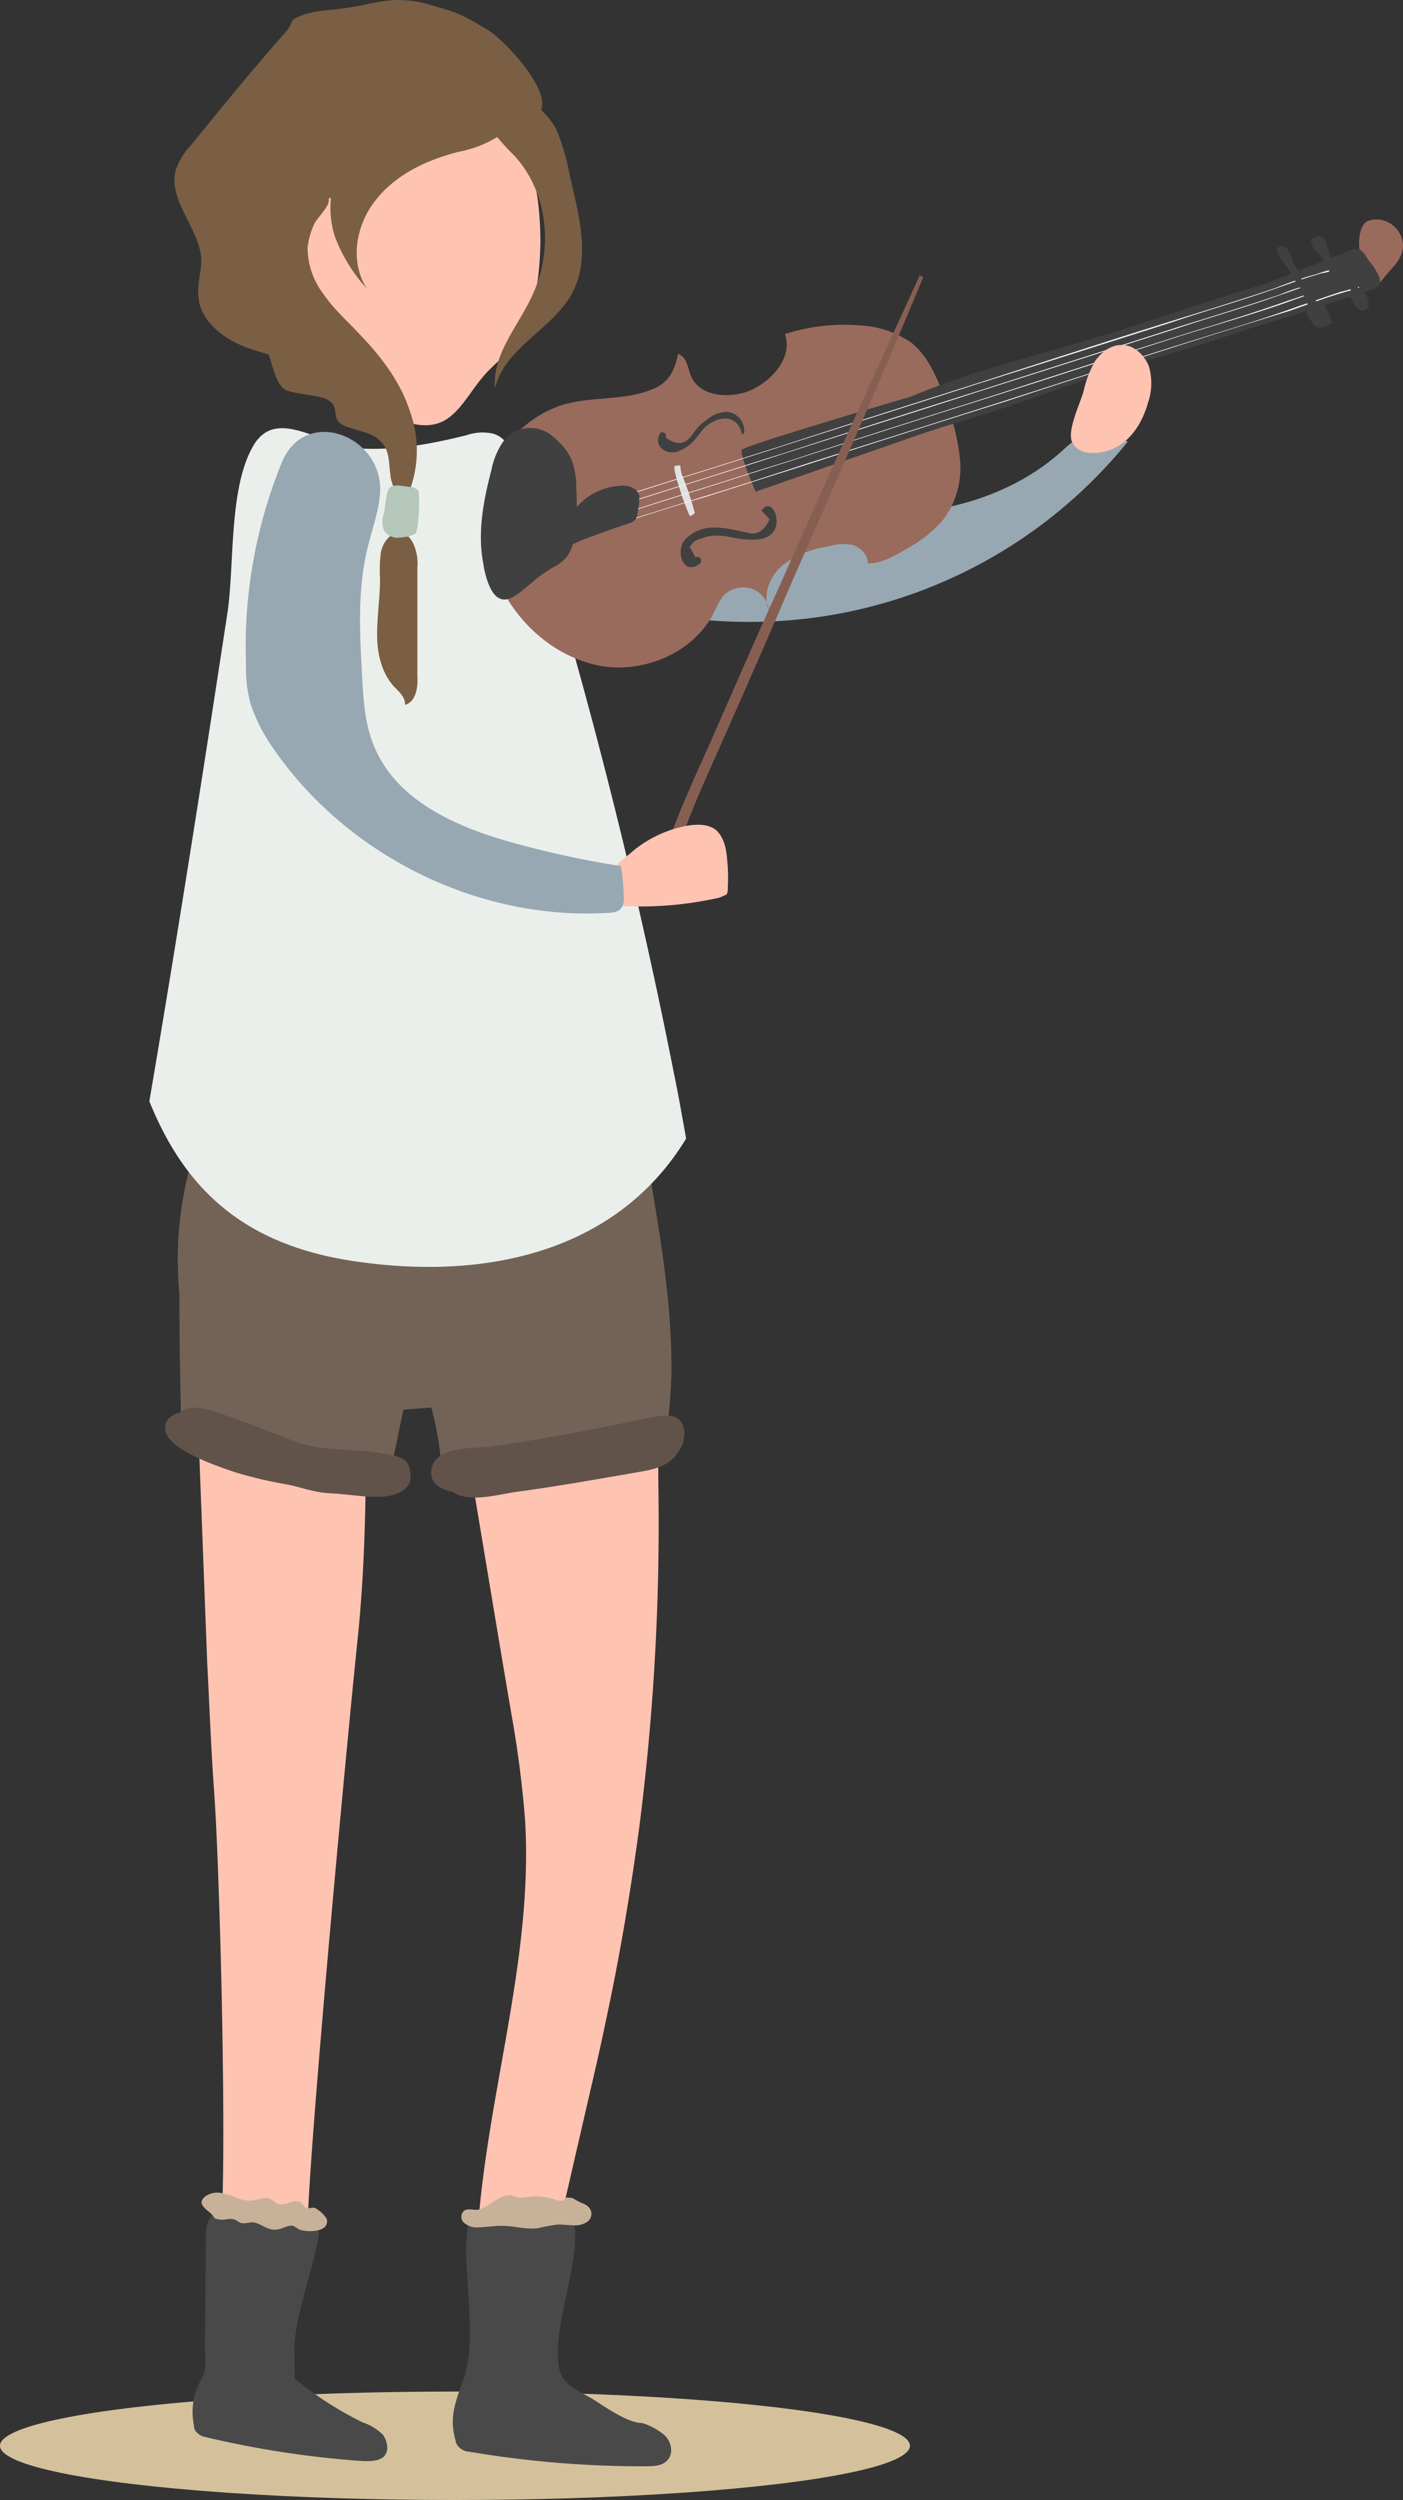 <svg xmlns="http://www.w3.org/2000/svg" xmlns:xlink="http://www.w3.org/1999/xlink" width="246.361" height="438.721" viewBox="0 0 246.361 438.721"><rect x="0" y="0" width="246.361" height="438.721" fill="#333333" stroke="none"/><defs><style>.a{fill:#d4c19c;}.b{fill-rule:evenodd;fill:url(#a);}.c{fill:#ffc3b1;}.d{fill:#97a8b2;}.e{fill:#736357;}.f{fill:#494949;}.g{fill:#ebefeb;}.h{fill:#996b5d;}.i{fill:#404040;}.j{fill:#e2e2e2;}.k{fill:#f2f2f2;}.l{fill:#875f52;}.m{fill:#7a5f44;}.n{fill:#b4c7ba;}.o{fill:#615349;}.p{fill:#c7b299;}</style><linearGradient id="a" y1="0.496" x2="1" y2="0.496" gradientUnits="objectBoundingBox"><stop offset="0" stop-color="#ccc"/><stop offset="1" stop-color="#ccc"/></linearGradient></defs><g transform="translate(17.999)"><ellipse class="a" cx="79.889" cy="9.517" rx="79.889" ry="9.517" transform="translate(-17.999 419.687)"/><path class="b" d="M13420.179,3801.729h.258a171.344,171.344,0,0,0,23.018-1.286A176.377,176.377,0,0,1,13420.179,3801.729Zm35.487-4.5c1.415-.643,2.83-1.928,2.83-3.215C13458.5,3795.3,13457.081,3796.586,13455.666,3797.229ZM13324,3794.014c0-.9,1.03-1.928,3.344-2.572a70.605,70.605,0,0,1,13.627-2.444h2.574a85.513,85.513,0,0,1,12.729,1.287c8.484,1.157,17.229,1.157,25.847,1.414,4.5.129,9,.129,13.5.129,13.888,0,27.9-.515,41.79-1.415,2.569-.128,5.271-.385,7.841-.385a28.6,28.6,0,0,1,11.445,1.928,2.911,2.911,0,0,1,1.544,1.157l.127.128-.127-.128a2.911,2.911,0,0,0-1.544-1.157,28.6,28.6,0,0,0-11.445-1.928c-2.57,0-5.271.257-7.841.385-13.887.9-27.9,1.415-41.79,1.415-4.5,0-9,0-13.5-.129-8.618-.257-17.362-.257-25.847-1.414a83.805,83.805,0,0,0-12.6-1.287h-2.7a70.605,70.605,0,0,0-13.627,2.444c-2.313.643-3.344,1.543-3.344,2.444Z" transform="translate(-13324.001 -3365.712)"/><path class="c" d="M13840.082,2447.869c-1.031,5.014-2.187,9.9-3.346,14.916-1.668,7.2-3.339,14.529-5.011,21.729a3.5,3.5,0,0,1-1.033,2.186,4.513,4.513,0,0,1-3.469.643,30.745,30.745,0,0,1-9.643-2.057c1.543-24.43,9.9-48.6,8.355-73.034a187.835,187.835,0,0,0-2.442-18.772c-2.827-16.587-5.529-33.174-8.357-49.761a9.97,9.97,0,0,1,.127-5.143,9.847,9.847,0,0,1,4.246-3.986c5.785-3.471,18.514-7.844,25.715-5.4,4.115,1.415,3.471,5.272,3.6,8.486.259,5.143.517,10.158.517,15.3a417.91,417.91,0,0,1-3.345,60.69C13844.455,2425.11,13842.524,2436.554,13840.082,2447.869Z" transform="translate(-13751.745 -2092.987)"/><path class="c" d="M13481.313,2319.478c0,13.373-.132,26.874-1.547,40.117-2.058,20.059-7.585,79.206-8.612,99.265-.131,2.957-.517,6.556-3.344,7.843a7.831,7.831,0,0,1-3.474.257,28.507,28.507,0,0,1-8.612-2.314c1.284-13.372-.129-66.348-1.158-79.591-.514-7.2-.771-14.53-1.157-21.73-.646-16.972-1.285-33.816-1.931-50.789a4.779,4.779,0,0,1,.258-2.7c.514-1.672,2.187-2.572,3.729-3.215a38.112,38.112,0,0,1,20.059-2.442c2.956.385,5.4.256,5.789,3.471C13481.952,2311.378,13481.313,2315.621,13481.313,2319.478Z" transform="translate(-13435.021 -2071.447)"/><path class="d" d="M13856.977,1089.084c7.328,1.286,14.4,4.114,21.473,6.429,10.029,3.086,20.316,5.272,30.734,4.629s20.828-4.114,28.541-11.187a19,19,0,0,1,3.6-2.7c2.443-1.157,5.531-.385,7.717,1.286a85.428,85.428,0,0,1-62.107,31.5c-10.027.514-19.928-.9-29.828-2.7-6.172-1.158-12.73-2.7-17.486-6.943-3.986-3.729-6.945-12.344-3.217-17.23C13840.389,1086.9,13851.447,1088.056,13856.977,1089.084Z" transform="translate(-13769.027 -1010.007)"/><path class="e" d="M13427.389,2033.976a12.556,12.556,0,0,1,4.629,1.285,68.007,68.007,0,0,0,32.016,5.657q1.154-5.785,2.311-11.186c1.674-.128,3.348-.257,4.889-.385a54.064,54.064,0,0,1,1.8,10.8c10.674-1.286,21.346-3.986,32.275-5.915a57.122,57.122,0,0,1,7.328-.9c.385-3.343.643-6.557.768-9.9,0-2.057,0-4.114-.125-6.172h0c-.389-9.515-2.059-19.03-3.6-28.416-.9-5.915-1.928-11.958-5.654-16.844-19.033,10.415-43.592,12.215-64.422,4.757-2.186-.771-5.016-1.542-6.559-.128a5.413,5.413,0,0,0-1.156,1.8,62.8,62.8,0,0,0-4.883,30.988C13427,2017.646,13427.129,2025.746,13427.389,2033.976Z" transform="translate(-13413.5 -1782.344)"/><path class="f" d="M13804.537,3550.645l.258-1.029c1.289-4.887.131-14.273,0-19.286a24.065,24.065,0,0,1,.514-6.816c2.961,0,14.4-.514,17.361-.514l.768.128.26.772c1.283,6.943-4.115,18.9-2.574,25.843.645,2.7,3.344,3.729,5.789,5.144,2.059,1.286,6.174,4.243,8.742,4.243a10.96,10.96,0,0,1,3.988,2.186c1.154,1.157,1.539,3.087.514,4.243-.771,1.029-2.314,1.158-3.732,1.158a181.866,181.866,0,0,1-31.242-2.572,2.55,2.55,0,0,1-1.674-.771,2.068,2.068,0,0,1-.643-1.286C13801.582,3557.717,13803.25,3554.631,13804.537,3550.645Z" transform="translate(-13740.893 -3133.916)"/><path class="f" d="M13447.527,3546.592a31.4,31.4,0,0,1,1.418-2.958,11.375,11.375,0,0,0,.127-3.6c0-5.272.129-14.787.129-20.058,0-1.672.127-3.472,1.545-4.373a4.584,4.584,0,0,1,3.213-.129c3.213.515,9.385,1.029,12.473,1.543a3.53,3.53,0,0,1,2.313,1.028c.516.644.26,1.544.131,2.315-.9,5.144-4.373,14.529-4.113,19.673,0,1.542.127,2.958,0,4.5a61.269,61.269,0,0,0,11.957,7.715,9.385,9.385,0,0,1,3.6,2.187c.77,1.156,1.156,2.828.129,3.857-.9.771-2.316.771-3.471.771a169.948,169.948,0,0,1-27.9-4.244,2.535,2.535,0,0,1-1.414-.771,1.392,1.392,0,0,1-.514-1.157A11.743,11.743,0,0,1,13447.527,3546.592Z" transform="translate(-13431.07 -3127.163)"/><path class="g" d="M13425.545,1227.821c23.274,3.086,45.132-2.7,56.705-21.73-.646-3.6-1.285-7.329-2.058-11.058a977.136,977.136,0,0,0-27.517-107.107c-.773-2.186-1.8-4.758-4.242-5.529a8.589,8.589,0,0,0-4.759.257c-6.172,1.543-12.473,2.7-18.771,2.314-7.075-.514-14.917-7.714-18.905,0-3.983,7.329-3.082,20.316-4.241,28.545-4.372,28.673-8.871,57.347-13.758,86.021C13394.428,1215.477,13405.228,1225.249,13425.545,1227.821Z" transform="translate(-13379.771 -1006.277)"/><path class="c" d="M13602.741,650.188a29.306,29.306,0,0,0,1.284,7.458c1.8,5.272,6.559,8.229,11.061,10.672,3.469,1.8,7.457,3.472,10.928,1.8,2.956-1.543,4.626-5.015,6.945-7.715,1.671-2.057,3.857-3.6,5.525-5.658,3.6-4.757,4.5-11.572,4.63-18,0-8.1-1.414-16.973-6.814-22.245a20.4,20.4,0,0,0-10.027-4.886,18.215,18.215,0,0,0-10.162-.129c-4.109,1.286-7.584,4.629-10.025,8.744C13600.3,630,13602.1,639,13602.741,650.188Z" transform="translate(-13566.221 -596.184)"/><path class="h" d="M15036.25,800.9a4.746,4.746,0,0,0-2.7-3.986,4.4,4.4,0,0,0-3.6-.129c-1.156.643-1.415,2.7-1.415,3.986a6.323,6.323,0,0,1,0,1.543c-.258.772-1.673.386-1.673,1.286-.128.514.389,1.029.771,1.543a23.426,23.426,0,0,0,2.572,2.443c1.157,1.029,1.929.129,2.7-.9C15034.452,804.753,15036.25,803.467,15036.25,800.9Z" transform="translate(-14807.889 -757.95)"/><path class="h" d="M13875.2,951.176c-5.145,2.443-11.188,1.414-16.588,3.086a19.593,19.593,0,0,0-12.6,12.987,25.359,25.359,0,0,0,1.675,18.387c3.343,7.2,10.03,12.987,17.874,14.4,7.711,1.286,16.458-2.443,19.926-9.643a16.616,16.616,0,0,1,1.416-2.572,4.88,4.88,0,0,1,4.889-1.414,4.553,4.553,0,0,1,3.211,3.857c-1.154-2.7.13-5.915,2.316-7.844a16.769,16.769,0,0,1,8.1-3.343,8.448,8.448,0,0,1,4.372-.257c1.413.514,2.7,1.8,2.57,3.215,2.574,0,4.887-1.415,7.072-2.7a22.166,22.166,0,0,0,6.3-5.143,15.127,15.127,0,0,0,2.827-10.415,38.3,38.3,0,0,0-2.7-10.672c-1.288-3.6-2.831-7.329-5.786-9.772a17.389,17.389,0,0,0-9.389-3.086,33.4,33.4,0,0,0-12.857,1.543c1.414,4.114-2.313,8.358-6.429,10.029-3.6,1.286-8.485.9-10.027-2.572-.642-1.414-.642-3.343-2.317-3.986C13878.539,947.7,13877.767,949.89,13875.2,951.176Z" transform="translate(-13777.988 -883.157)"/><path class="i" d="M14226.58,862.484c2.96-1.286,6.3-2.443,9.517-3.6,6.688-2.186,13.761-3.986,20.573-6.043,7.2-2.057,14.016-4.5,21.091-6.686,3.854-1.286,7.582-2.443,11.569-3.6l.13-.129,14.4-5.658a2.776,2.776,0,0,1,1.414-.128l.9.9c.9,1.671,1.159,1.415,2.059,3.086.514.772.9,1.929.258,2.572l-.9.514-14.659,4.757h0c-3.085.9-6.172,1.8-9.126,2.829-6.56,2.314-13.5,4.115-20.189,6.172-7.071,2.186-13.63,4.629-20.573,6.943-3.341,1.157-6.814,2.186-10.285,3.214-1.671.514-5.53,1.8-7.332,2.443L14199.2,879.2s-2.828-6.429-2.442-7.329C14197.136,871.1,14226.58,862.484,14226.58,862.484Z" transform="translate(-14084.503 -792.922)"/><path class="i" d="M13849.273,1108.56a25.626,25.626,0,0,1,4.246-3.086,6.673,6.673,0,0,0,2.184-1.671c1.16-1.286,1.414-3.215,1.67-5.015a46.866,46.866,0,0,0,.129-7.329,13.331,13.331,0,0,0-.9-5.015,9.838,9.838,0,0,0-2.186-2.957,8.867,8.867,0,0,0-1.674-1.414,5.929,5.929,0,0,0-8.1,1.414,13.381,13.381,0,0,0-2.055,5.015c-1.416,5.4-2.443,10.929-1.416,16.329.258,1.8,1.156,5.529,2.957,6.172C13845.8,1111.775,13847.986,1109.589,13849.273,1108.56Z" transform="translate(-13774.312 -1005.953)"/><path class="j" d="M14107.571,1140.615l.132.257h.251l.648-.514-.131-.385a51.133,51.133,0,0,0-1.93-5.786,6.127,6.127,0,0,1-.514-2.186l-1.03.129v.514a18.911,18.911,0,0,0,.645,2.571A45.514,45.514,0,0,0,14107.571,1140.615Z" transform="translate(-14004.577 -1050.351)"/><path class="k" d="M14106.924,864.658c-2.059.643-.515.128-2.443.772a67.656,67.656,0,0,0-7.2,2.443c-5.658,1.929-11.571,3.729-17.359,5.529-11.571,3.6-23.015,7.329-34.586,11.058-11.7,3.729-23.532,7.458-35.359,11.315-5.785,1.8-11.7,3.729-17.616,5.529-5.787,1.8-11.572,3.729-17.359,5.4v.129c5.787-1.672,11.572-3.6,17.359-5.4s11.441-3.6,17.1-5.4c11.959-3.857,23.915-7.586,35.875-11.443,11.441-3.6,22.759-7.2,34.072-10.8,5.272-1.8,10.671-3.343,15.944-5.143,3.088-1.028,6.043-2.186,9.129-3.086,2.06-.643.385,0,2.443-.643C14107.568,864.658,14107.568,864.529,14106.924,864.658Z" transform="translate(-13891.293 -817.341)"/><path class="k" d="M14106.882,889a29.863,29.863,0,0,0-3.6,1.286c-5.657,1.929-11.57,3.729-17.356,5.529-11.573,3.729-23.017,7.329-34.587,11.058-11.832,3.729-23.531,7.458-35.36,11.315-5.915,1.8-11.7,3.729-17.616,5.529-5.786,1.8-11.574,3.729-17.362,5.4v.129c5.788-1.672,11.576-3.6,17.362-5.4s11.445-3.6,17.1-5.4c11.96-3.858,23.917-7.586,35.876-11.444q16.972-5.4,33.947-10.8c5.4-1.8,10.8-3.343,16.071-5.143,1.8-.643,3.727-1.286,5.526-1.929Z" transform="translate(-13896.522 -838.597)"/><path class="k" d="M14113.038,897c-1.284.386-2.57.9-3.856,1.286-5.785,2.057-11.571,3.857-17.484,5.657-11.445,3.6-23.02,7.329-34.46,11.058-11.832,3.729-23.53,7.458-35.359,11.315-5.918,1.8-11.7,3.729-17.617,5.529-5.788,1.8-12.472,3.986-18.259,5.786h0c5.787-1.671,12.471-3.857,18.259-5.658s11.316-3.6,17.1-5.4c11.96-3.857,23.917-7.715,35.878-11.444,11.313-3.6,22.627-7.329,33.944-10.929,5.4-1.672,10.8-3.214,16.071-5.015,1.929-.643,3.86-1.414,5.913-2.057Z" transform="translate(-13900.882 -845.568)"/><path class="k" d="M14128.85,888.658a19.526,19.526,0,0,1-2.569.772c-2.443.771-4.887,1.672-7.2,2.443-5.657,2.057-11.573,3.857-17.357,5.657-11.572,3.6-23.016,7.329-34.587,11.058-11.7,3.729-23.53,7.458-35.234,11.186-5.913,1.929-11.827,3.858-17.74,5.658-5.788,1.8-13.372,4.243-19.162,5.915v.129c5.916-1.672,13.374-4.243,19.287-5.915l16.975-5.4c11.958-3.857,24.046-7.715,36-11.444,11.317-3.729,22.633-7.329,33.944-10.93,5.273-1.671,10.675-3.343,16.074-5.014,2.958-1.029,5.915-2.186,9-3.086,2.058-.643.643-.129,2.7-.771C14129.621,888.658,14129.493,888.529,14128.85,888.658Z" transform="translate(-13908.72 -838.255)"/><path class="i" d="M13958.882,1166.3l.645-.514.256-.643q.192-1.157.386-2.314v-1.286c-.386-1.286-1.929-1.8-3.213-1.672a10.77,10.77,0,0,0-6.433,2.443,15.5,15.5,0,0,0-4.11,5.4c-.388.772-1.031,2.572.126,2.829,1.026.257,3.086-1.029,3.984-1.286C13953.226,1168.228,13956.053,1167.2,13958.882,1166.3Z" transform="translate(-13865.919 -1074.621)"/><path class="i" d="M14127.77,1188.651l.512.515.9,1.028q-1.538,3.086-3.855,2.314c-.9-.128-1.674-.386-2.576-.515a15.969,15.969,0,0,0-3.469-.385,6.8,6.8,0,0,0-4.887,2.057c-1.8,1.928-.516,6.429,2.441,4.372.771-.514.131-1.671-.641-1.157-.387-.643-.643-1.286-1.029-1.8a2.75,2.75,0,0,1,2.057-1.543,6.923,6.923,0,0,1,2.83-.514c1.543,0,3.086.514,4.631.643,1.67.129,3.984.257,5.139-1.286C14131.369,1190.452,14129.57,1186.08,14127.77,1188.651Z" transform="translate(-14012.045 -1099.031)"/><path class="i" d="M14094.676,1059a5.906,5.906,0,0,0-3.469,1.415,13.581,13.581,0,0,0-1.543,1.286c-.383.514-.771,1.029-1.158,1.543-1.156,1.543-2.7,1.672-4.5.257.385-.643-.645-1.286-1.029-.643-1.029,2.057.771,3.6,2.83,3.214a7.229,7.229,0,0,0,3.344-2.186c.639-.771,1.152-1.543,1.8-2.186,2.314-2.057,5.656-2.315,6.43,1.157h.385A3.324,3.324,0,0,0,14094.676,1059Z" transform="translate(-13985.124 -986.738)"/><path class="i" d="M14929.154,835.79l.516.643.771.129.514-.514-.127-.9a13.827,13.827,0,0,0-1.031-1.929l-.127-.129-.387-.129C14927.1,832.832,14928.641,834.89,14929.154,835.79Z" transform="translate(-14721.882 -789.758)"/><path class="i" d="M14974.383,821.474l.643.9a1.174,1.174,0,0,0,1.027.514l.9-.514.256-.257-.125-.257a6.592,6.592,0,0,0-.645-1.671l-.389-.514h-.127a1.939,1.939,0,0,0-1.668.386l-.258.514Z" transform="translate(-14761.839 -778.142)"/><path class="i" d="M14967.8,910h.514l.9.257.516.772a13.9,13.9,0,0,1,1.025,2.443v.129l-.125.128a8.525,8.525,0,0,1-1.93.643l-.773-.129-.385-.386a11.4,11.4,0,0,1-1.287-2.057c-.256-.514-.512-1.028.256-1.286A5.411,5.411,0,0,1,14967.8,910Z" transform="translate(-14754.868 -856.896)"/><path class="i" d="M15026.645,894.147l.642,1.157.513.514.772.128.258-.128.385-.257.256-.257v-.257a2.508,2.508,0,0,0-.382-1.672l-.389-.771-.258-.257h-.256a2.2,2.2,0,0,0-1.29,0l-.894.772.257.386Z" transform="translate(-14807.153 -841.429)"/><path class="i" d="M14964.287,892.443a3.263,3.263,0,0,1-.516-2.186l.129-.129h.131l.383-.129.387.129.258.386a8.563,8.563,0,0,1,1.158,2.443v.129l-.129.129-1.156.257-.258-.386Z" transform="translate(-14752.899 -839.468)"/><path class="i" d="M15025,878.9v-.386l.13-.386.256-.129h.256l.258.129a5.035,5.035,0,0,1,1.029,1.8v.386l-.384.257c-.392.258-.646.258-.9-.257S15025.256,879.414,15025,878.9Z" transform="translate(-14806.285 -829.011)"/><path class="i" d="M14940.508,853.794l.77,1.157c.255.514.388,1.029.641,1.543l.259.128.133.129.385-.257.125-.257a7.385,7.385,0,0,0-1.668-3.857c-.258-.257-1.161-.9-1.289-.257C14939.733,852.637,14940.248,853.408,14940.508,853.794Z" transform="translate(-14732.074 -806.219)"/><path class="i" d="M14985.921,838.057l.642,1.157c.261.386.391.9.773,1.157l.13.128h.256l.646-.386-.13-.514a13.274,13.274,0,0,0-.645-1.415q-.387-.771-.771-1.543l-.772-.643-.771.257C14984.892,836.772,14985.662,837.543,14985.921,838.057Z" transform="translate(-14771.58 -792.411)"/><path class="l" d="M14082.583,979.722c2.317-9.386,6.559-18.13,10.416-26.873s7.714-17.487,11.444-26.23c7.844-17.744,15.561-35.488,23.016-53.361l-.644-.257q-12.535,27.195-24.687,54.647c-4.115,9-7.975,18-11.957,27-3.6,8.1-7.459,16.073-9.516,24.687C14080.271,980.622,14082.2,981.007,14082.583,979.722Z" transform="translate(-13983.318 -824.654)"/><path class="c" d="M14021.281,1627.192a21.066,21.066,0,0,1,9.389-4.372c1.672-.257,3.725-.386,5.143.771,1.414,1.286,1.8,3.344,1.928,5.143a29.345,29.345,0,0,1,.129,4.758c0,.514,0,1.157-.258,1.415l-1.158.514a62.649,62.649,0,0,1-15.559,1.543,3.758,3.758,0,0,1-2.7-.771,4.473,4.473,0,0,1-.771-1.8C14016.523,1630.407,14018.326,1629.764,14021.281,1627.192Z" transform="translate(-13928.063 -1477.91)"/><path class="c" d="M14648.724,975.912a18.762,18.762,0,0,1,2.055-5.272c1.159-1.543,2.827-2.829,4.756-2.7,2.061,0,3.862,1.8,4.631,3.729a10.543,10.543,0,0,1-.129,6.3c-.9,3.215-2.7,6.429-5.785,7.972-2.059,1.157-6.429,1.672-7.586-1.029C14645.763,982.855,14648.206,977.969,14648.724,975.912Z" transform="translate(-14476.424 -907.379)"/><path class="d" d="M13519.693,1127.193a24.5,24.5,0,0,0,.771,6.943,30.1,30.1,0,0,0,3.986,7.844c12.858,18.773,35.873,30.216,58.5,28.931,1.159,0,2.316-.128,2.83-1.157a3.029,3.029,0,0,0,.256-1.543,38.583,38.583,0,0,0-.512-5.529,164.9,164.9,0,0,1-17.616-3.729c-10.287-2.7-21.347-7.2-25.588-16.973-1.927-4.372-2.058-9.258-2.313-14.015-.388-7.072-.644-14.272,1.026-21.087.774-3.214,1.929-6.3,2.188-9.515.771-10.158-13.114-15.558-17.229-5.529A85.389,85.389,0,0,0,13519.693,1127.193Z" transform="translate(-13494.494 -1010.699)"/><path class="m" d="M13491.643,527.73a40.766,40.766,0,0,0-2.316-7.972,13.433,13.433,0,0,0-2.7-3.472c1.543-3.857-6.557-12.215-9.127-13.887-3.088-1.8-4.5-2.829-7.975-3.857-3.6-1.029-4.244-1.414-7.971-1.543-3.086,0-6.17,1.029-9.258,1.414-2.572.386-5.27.386-7.713,1.286-2.7,1.157-1.029.9-2.961,3.086-5.656,6.429-11.055,12.987-16.457,19.673a11.914,11.914,0,0,0-2.7,4.372c-1.414,5.4,4.244,10.286,4.5,15.815,0,2.057-.773,4.243-.516,6.429.258,3.986,3.986,7.072,7.715,8.615,1.541.643,3.086,1.029,4.629,1.543.771,2.186,1.416,6.043,3.6,6.429,1.93.514,3.99.643,5.914,1.157,3.859,1.286.516,3.857,4.373,5.143,2.186.772,4.76,1.029,6.17,2.957,1.158,1.414,1.029,3.472,1.289,5.272.127,1.672.9,3.472,2.441,4.115l-.129,1.029.516-.9h0a20.014,20.014,0,0,0,.643-15.172c-1.672-5.272-5.143-9.772-9-13.758-2.055-2.186-4.373-4.243-6.043-6.686a13.555,13.555,0,0,1-2.957-8.358,13.23,13.23,0,0,1,1.287-4.372c.514-.9,2.443-2.829,2.443-3.858v-.386l.385-.129a16.723,16.723,0,0,0,.643,6.686,28.55,28.55,0,0,0,5.658,9.258c-3.086-4.758-1.928-11.315,1.67-15.687,3.6-4.5,9-6.943,14.531-8.358a19.63,19.63,0,0,0,6.688-2.572,36.5,36.5,0,0,0,2.955,3.214c6.045,6.558,6.945,16.587,3.215,24.559-2.441,5.4-7.072,10.287-6.557,16.33,1.672-7.2,10.287-10.415,13.627-16.844C13495.369,542,13493.182,534.545,13491.643,527.73Z" transform="translate(-13409.604 -497)"/><path class="m" d="M13705.3,1225.607c-1.934-3.6-5.145-1.286-5.662,1.8a25.894,25.894,0,0,0-.125,4.5c0,3.215-.516,6.558-.516,9.772,0,3.343.773,6.686,2.955,9.129.9.9,2.059,1.929,1.932,3.215,1.928-.514,2.313-3.086,2.184-5.015v-19.03A8.35,8.35,0,0,0,13705.3,1225.607Z" transform="translate(-13650.779 -1130.329)"/><path class="n" d="M13711.62,1159.914l.77.386.258.514a32.373,32.373,0,0,1-.258,6.172l-.256,1.029-1.159.514a14.14,14.14,0,0,1-2.312.257,3.038,3.038,0,0,1-2.06-1.157,3.906,3.906,0,0,1-.128-2.957c.256-1.029.387-3.986,1.029-4.629C13708.274,1159.143,13710.592,1159.914,13711.62,1159.914Z" transform="translate(-13657.102 -1074.409)"/><path class="o" d="M13452.587,2429.162c-.389-2.315-2.057-2.445-3.985-2.829-5.016-1.157-11.06-.385-15.943-2.186-4.759-1.8-9.773-3.857-14.66-5.4-2.44-.77-4.5-1.029-6.043.387h-.516l-.254.256c-1.673.644-2.059,2.443-1.031,3.987,2.059,2.828,8.616,5.014,11.573,6.043a74.589,74.589,0,0,0,9.258,2.186c2.572.514,4.756,1.414,7.457,1.543,3.214.128,6.943.9,10.159.514C13450.785,2433.276,13453.23,2432.247,13452.587,2429.162Z" transform="translate(-13398.582 -2171.101)"/><path class="o" d="M13817.16,2431.35c-.641-3.343-4.5-2.185-6.814-1.8-9,1.928-17.873,3.6-26.873,4.886-2.83.386-9.516-.129-10.543,3.6-.773,2.7,1.414,3.986,3.6,4.372,2.83,2.058,8.359.386,11.316,0,6.686-.9,13.244-2.057,19.93-3.214,4.371-.772,7.455-1.028,9.26-5.4l.127-1.029A2.589,2.589,0,0,0,13817.16,2431.35Z" transform="translate(-13715.064 -2180.618)"/><path class="p" d="M13459.913,3490.339a3.625,3.625,0,0,1,2.833-.642,10.466,10.466,0,0,1,2.829.9,5.4,5.4,0,0,0,2.826.386c1.024-.128,2.059-.643,2.958-.256.511.256.9.643,1.413.9,1.285.387,2.83-1.029,3.986-.257.387.257.518.9,1.158,1.029l1.029-.129c.386,0,.771.385,1.156.643a5.559,5.559,0,0,1,1.157,1.286,1.423,1.423,0,0,1-.385,1.542,3.2,3.2,0,0,1-1.157.515,6.677,6.677,0,0,1-3.217-.129l-1.028-.642c-1.027-.259-2.055.642-3.213.642-1.416.129-2.573-1.157-3.988-1.286-.77,0-1.542.386-2.314,0l-.638-.385c-1.029-.514-1.932.128-2.959-.128-1.031-.128-.646-.257-1.289-.9C13460.172,3492.525,13458.374,3491.625,13459.913,3490.339Z" transform="translate(-13441.911 -3104.855)"/><path class="p" d="M13816.668,3498.739a3.353,3.353,0,0,1-2.184-.9,1.428,1.428,0,0,1,.131-2.058c.641-.385,1.412-.129,2.053-.129,1.16,0,2.189-.9,3.219-1.543s2.186-1.286,3.342-.9l.771.258a4.3,4.3,0,0,0,1.285,0,10.583,10.583,0,0,1,5.66.514l.9.129.775-.642,1.025.128c.643.385,1.156.644,1.67.9a2.4,2.4,0,0,1,1.412,1.028,1.711,1.711,0,0,1-.641,2.316,3.833,3.833,0,0,1-2.441.514c-.9,0-1.67-.129-2.572-.129a32.733,32.733,0,0,0-3.473.643c-1.928.257-3.729-.257-5.656-.385C13820.146,3498.354,13818.473,3498.739,13816.668,3498.739Z" transform="translate(-13751.095 -3107.855)"/></g></svg>
